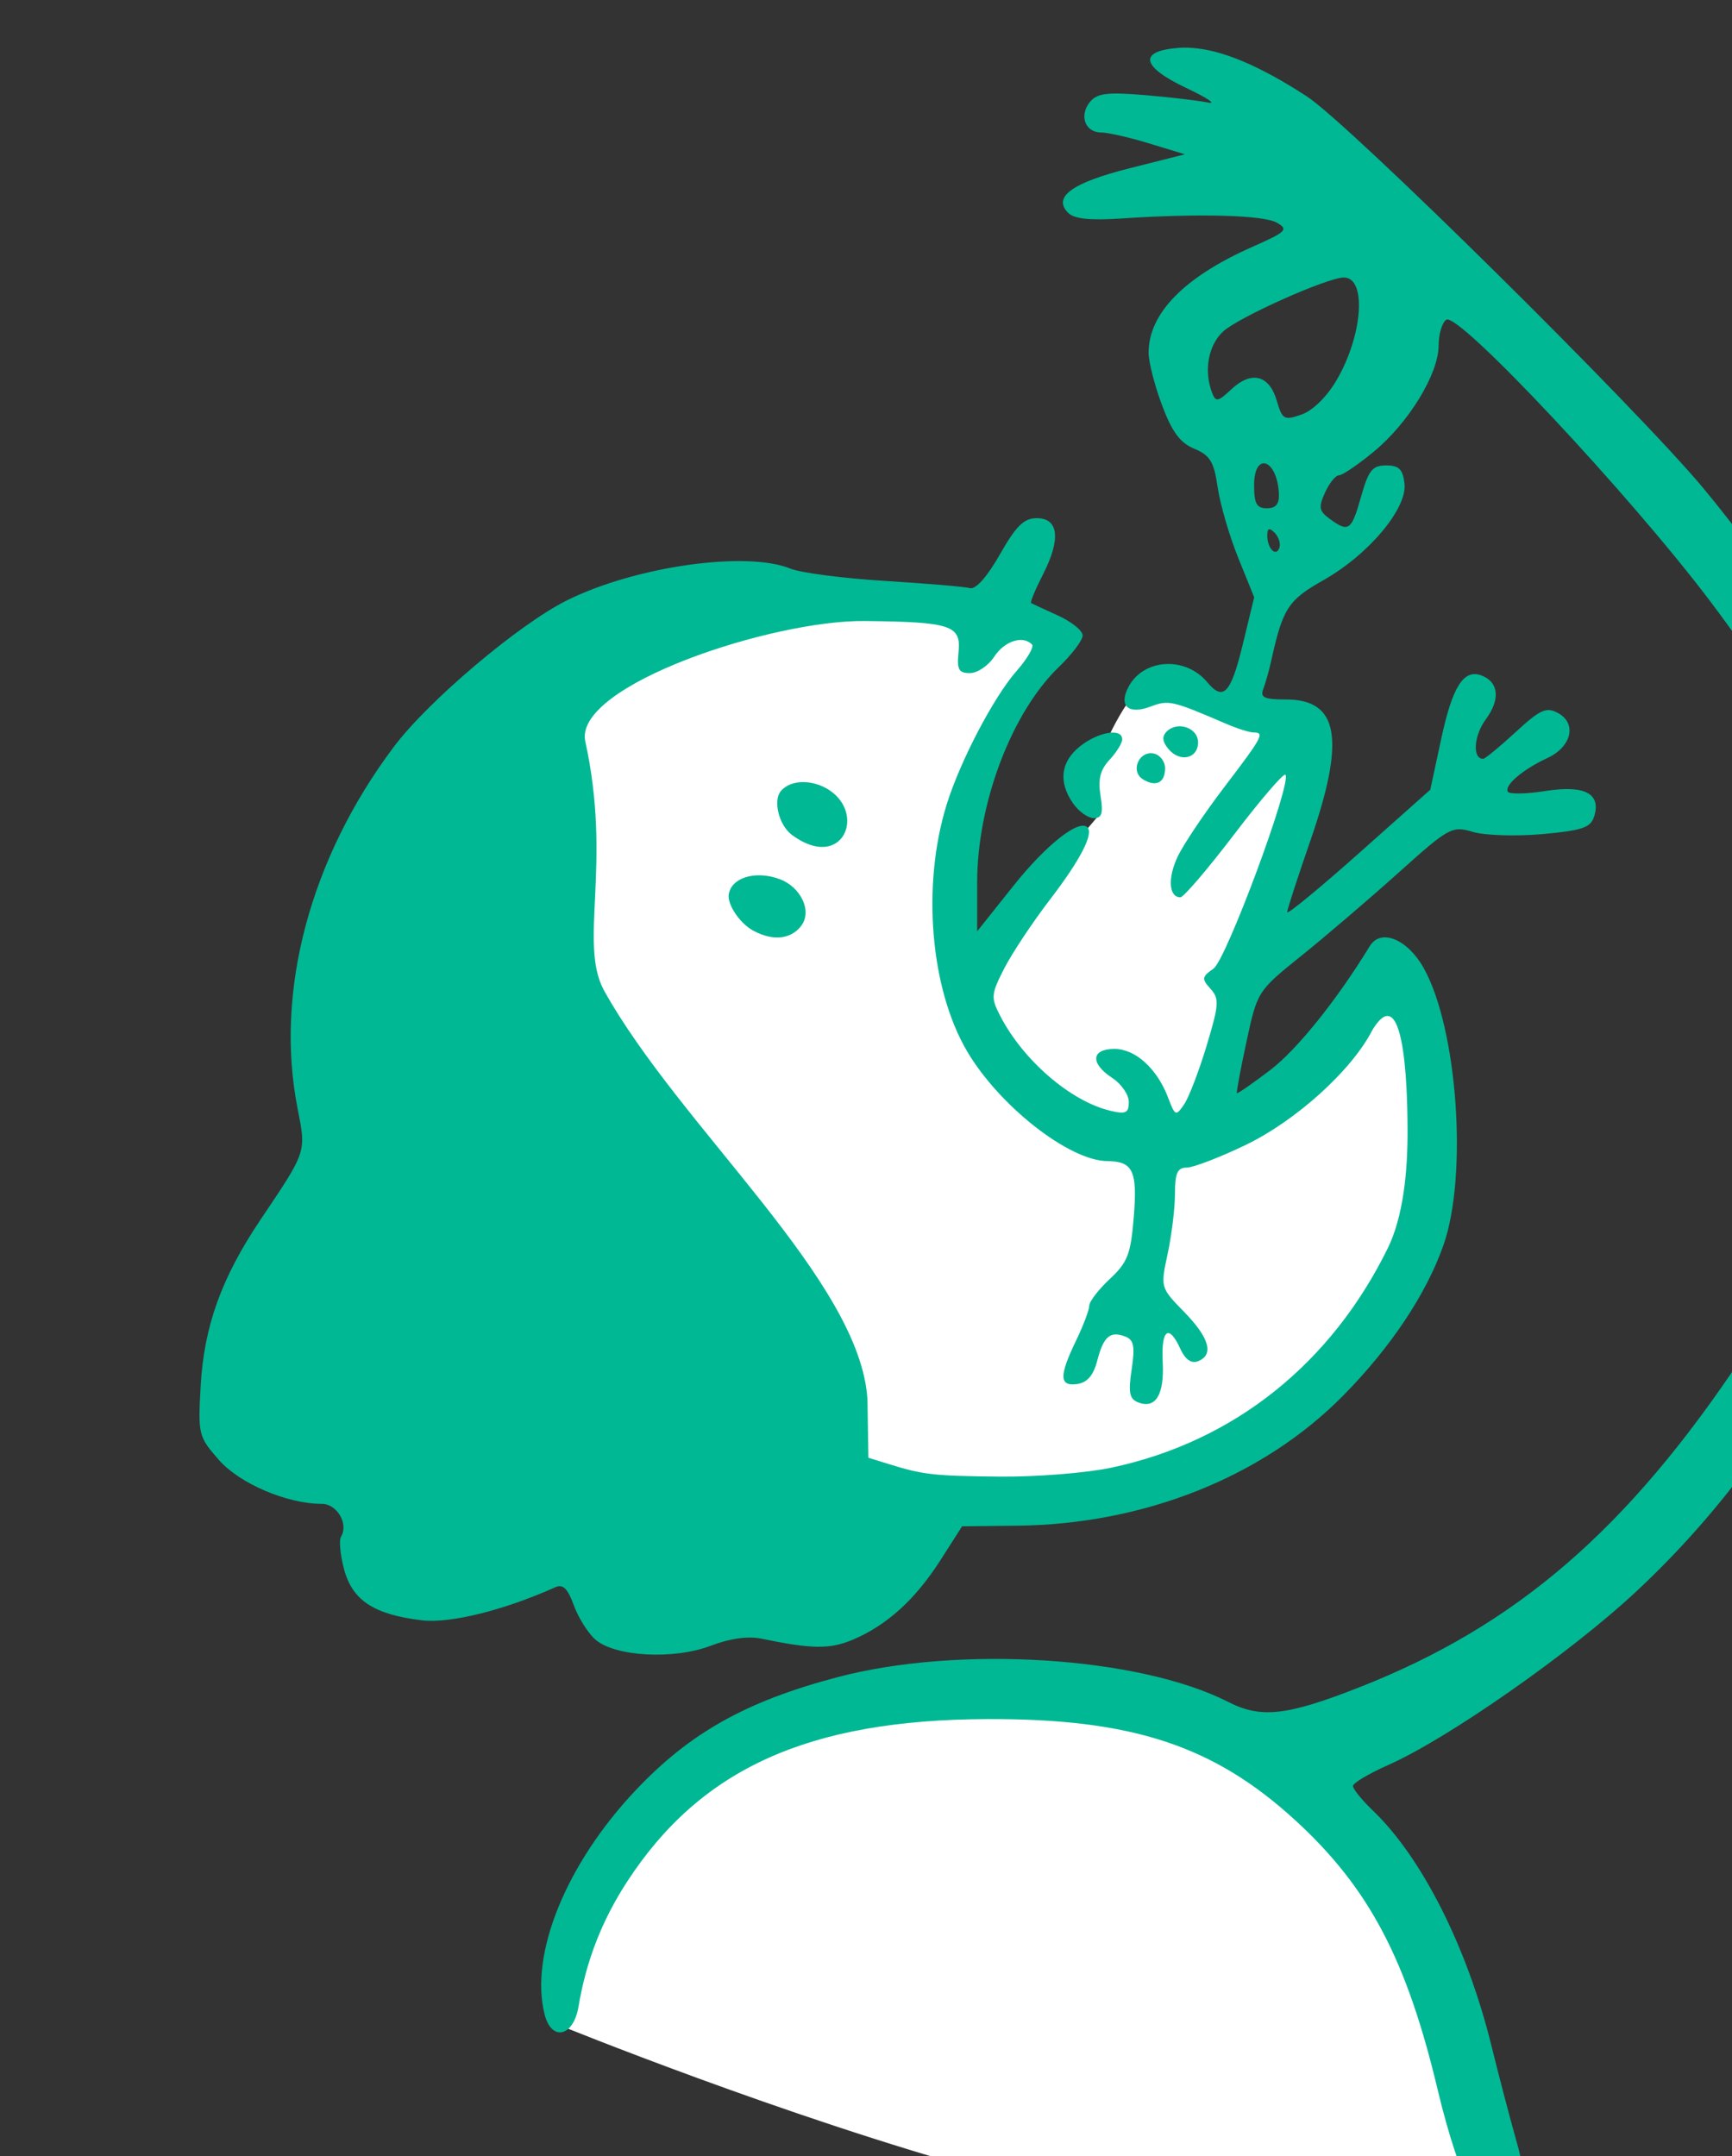 <?xml version="1.0" ?><svg height="204.255mm" viewBox="0 0 164.083 204.255" width="164.083mm" xmlns="http://www.w3.org/2000/svg">
    <rect x="0" y="0" width="164.083" height="204.255" fill="#333333" stroke="none"/>
    <path d="m 45559.113,11030.77 c -5.073,0.05 -9.44,0.313 -12.801,0.839 -26.885,4.208 -106.888,57.042 -87.925,156.162 18.962,99.119 74.749,138.733 154.365,156.032 0,0 44.606,9.127 97.857,-7.471 53.25,-16.598 85.072,-83.808 88.319,-108.471 3.247,-24.663 -13.248,-67.673 -13.248,-67.673 0,0 -21.69,28.868 -40.133,45 -18.443,16.129 -43.899,22.673 -81.953,5.257 -38.055,-17.416 -36.626,-80.649 -32.99,-105.429 3.637,-24.779 34.029,-64.871 34.029,-64.871 0,0 -70.008,-9.756 -105.52,-9.375 z m 146.168,25.089 c -0.601,-0.03 -1.186,0 -1.754,0.07 -9.075,1.214 -18.027,19.974 -21.951,30.017 -3.924,10.044 0.613,19.094 0.613,19.094 0,0 -12.506,16.114 -48.56,51.762 10.125,50.986 56.879,68.886 88.172,52.863 0,0 34.458,-109.701 35.929,-125.373 1.472,-15.672 -7.234,-17.218 -19.375,-16.887 -11.381,0.311 -24.056,-11.115 -33.074,-11.545 z m -54.527,364.125 c -30.227,-0.398 -62.391,4.221 -91.293,13.657 -51.383,16.776 -68.184,60.035 -70.514,104.732 0,0 80.2,32.671 153.043,52.647 72.843,19.976 178.555,13.682 175.979,-4.749 -2.575,-18.43 -19.87,-64.449 -26.983,-86.632 -7.112,-22.183 -32.864,-54.744 -75.662,-69.532 -18.724,-6.47 -41.06,-9.813 -64.57,-10.123 z" fill="#FFFFFF" paint-order="markers stroke fill" transform="translate(7.688,-77.972) matrix(0.265,0,0,0.265,-12009.229,-2787.823)"/>
    <path d="m 45714.435,10831.408 c -1.567,-0.09 -3.08,-0.07 -4.543,0.05 -14.212,1.163 -13.027,6.723 3.047,14.324 7.49,3.541 10.967,5.878 7.725,5.192 -3.24,-0.687 -13.339,-1.878 -22.443,-2.645 -13.531,-1.139 -17.128,-0.7 -19.709,2.41 -3.99,4.808 -1.783,10.938 3.937,10.938 2.399,0 10.123,1.755 17.164,3.902 l 12.803,3.903 -19.824,5.007 c -20.642,5.215 -27.565,10.288 -21.828,15.996 2.087,2.073 7.909,2.683 18.802,1.95 27.833,-1.874 51.003,-1.245 55.783,1.511 4.2,2.424 3.351,3.255 -8.808,8.633 -24.346,10.766 -37.09,23.774 -37.09,37.852 0,3.257 2.155,11.68 4.789,18.719 3.589,9.594 6.479,13.496 11.545,15.595 5.641,2.337 7.024,4.618 8.367,13.809 0.886,6.054 4.184,17.374 7.328,25.152 l 5.723,14.143 -4.145,17.084 c -4.195,17.295 -6.908,20.164 -12.597,13.31 -7.789,-9.383 -22.741,-8.552 -28.155,1.565 -3.702,6.913 -0.09,10.131 7.95,7.072 6.317,-2.4 7.761,-2.07 26.658,6.082 4.086,1.762 8.593,3.205 10.017,3.205 4.126,0 3.322,1.509 -10.382,19.496 -7.134,9.364 -14.645,20.552 -16.688,24.858 -3.644,7.676 -3.188,14.572 0.963,14.572 1.151,0 9.802,-10.121 19.225,-22.492 9.42,-12.371 17.657,-21.964 18.306,-21.317 2.478,2.48 -21.114,66.103 -25.705,69.319 -4.175,2.923 -4.282,3.649 -1.07,7.199 3.202,3.535 3.056,5.651 -1.389,20.383 -2.727,9.042 -6.348,18.473 -8.045,20.959 -2.931,4.292 -3.214,4.174 -5.689,-2.358 -3.957,-10.442 -11.688,-17.482 -19.201,-17.482 -8.372,0 -8.753,5.158 -0.768,10.39 3.24,2.123 5.893,5.979 5.893,8.567 0,3.932 -1.068,4.453 -6.483,3.178 -14.232,-3.351 -31.226,-17.956 -39.49,-33.94 -3.38,-6.534 -3.28,-7.719 1.408,-16.908 2.774,-5.436 10.136,-16.528 16.36,-24.649 10.86,-14.169 15.72,-23.549 13.404,-25.865 -3.023,-3.023 -14.765,6.252 -26.395,20.848 l -13.015,16.338 v -17.444 c 0,-28.305 12.361,-60.886 29.25,-77.097 4.655,-4.467 8.461,-9.524 8.461,-11.235 0,-1.711 -3.976,-4.917 -8.838,-7.127 -4.861,-2.209 -9.179,-4.21 -9.592,-4.447 -0.416,-0.237 1.505,-4.857 4.264,-10.267 6.44,-12.623 5.606,-20.082 -2.246,-20.082 -4.575,0 -7.372,2.749 -13.176,12.962 -4.541,7.99 -8.643,12.611 -10.692,12.047 -1.83,-0.504 -15.523,-1.666 -30.431,-2.582 -14.907,-0.917 -30.09,-2.891 -33.74,-4.386 -15.772,-6.467 -55.614,-0.793 -80.018,11.394 -17.172,8.577 -49.429,35.87 -61.725,52.227 -29.983,39.886 -42.695,87.537 -34.484,129.271 3.127,15.899 3.385,15.126 -13.285,39.932 -13.895,20.679 -20.145,38.056 -21.34,59.324 -0.977,17.415 -0.794,18.161 6.521,26.492 7.435,8.47 24.384,15.694 36.815,15.694 5.404,0 9.625,7.219 6.848,11.711 -0.788,1.278 -0.289,6.582 1.113,11.789 2.975,11.046 10.748,16.109 27.84,18.132 10.059,1.188 29.257,-3.578 47.697,-11.845 2.658,-1.191 4.4,0.508 6.512,6.347 1.586,4.386 5.008,9.895 7.603,12.244 6.9,6.246 28.036,7.444 41.381,2.348 6.896,-2.627 13.347,-3.527 18.205,-2.519 18.019,3.735 24.415,3.805 32.576,0.361 12.175,-5.137 22.342,-14.35 31.315,-28.379 l 7.781,-12.162 19.781,-0.223 c 45.363,-0.509 87.764,-17.434 116.418,-46.472 17.031,-17.262 29.718,-36.283 35.879,-53.799 8.78,-24.961 5.025,-77.555 -7.078,-99.115 -5.817,-10.365 -15.335,-14.226 -19.252,-7.813 -11.792,19.309 -26.028,37.035 -35.596,44.318 -6.312,4.805 -11.671,8.518 -11.912,8.25 -0.238,-0.267 1.31,-8.581 3.442,-18.474 3.859,-17.914 3.942,-18.041 19.613,-30.643 8.655,-6.96 24.24,-20.284 34.637,-29.613 18.211,-16.345 19.181,-16.878 26.689,-14.654 4.283,1.269 15.448,1.621 24.807,0.781 14.185,-1.272 17.263,-2.309 18.508,-6.234 2.618,-8.246 -3.34,-11.398 -17.36,-9.182 -6.829,1.079 -12.889,1.197 -13.467,0.262 -1.384,-2.241 5.334,-7.963 14.159,-12.057 8.673,-4.025 10.602,-12.419 3.701,-16.111 -4.137,-2.215 -6.319,-1.218 -15.139,6.91 -5.667,5.225 -10.868,9.498 -11.555,9.498 -3.916,0 -3.361,-8.28 0.944,-14.102 5.252,-7.104 4.66,-13.315 -1.498,-15.679 -6.371,-2.445 -10.404,3.866 -14.424,22.576 l -3.924,18.254 -25.603,22.779 c -14.084,12.528 -25.577,21.974 -25.557,20.992 0.03,-0.983 3.729,-12.394 8.228,-25.357 12.695,-36.583 10.285,-50.676 -8.664,-50.676 -7.764,0 -9.275,-0.701 -8.103,-3.754 0.792,-2.067 2.059,-6.575 2.818,-10.018 4.147,-18.811 6.049,-21.757 18.666,-28.877 16.152,-9.115 30.024,-25.64 29,-34.542 -0.59,-5.12 -1.967,-6.485 -6.558,-6.485 -4.92,0 -6.303,1.72 -8.979,11.195 -3.429,12.15 -4.429,12.857 -11.182,7.92 -3.847,-2.815 -4.085,-4.148 -1.679,-9.427 1.541,-3.383 3.785,-6.153 4.986,-6.153 1.202,0 6.794,-3.803 12.426,-8.451 12.472,-10.293 23.165,-27.792 23.185,-37.961 0.01,-4.136 1.254,-8.284 2.764,-9.217 4.389,-2.713 65.351,62.309 94.139,100.413 41.605,55.066 58.703,97.003 58.633,143.781 -0.07,42.974 -11.017,72.438 -47.104,126.74 -40.949,61.621 -80.733,95.945 -136.697,117.943 -25.955,10.204 -35.212,11.248 -46.893,5.289 -31.9,-16.274 -96.429,-20.355 -139.877,-8.847 -32.511,8.609 -52.516,19.808 -71.871,40.238 -24.957,26.343 -38.132,58.654 -32.717,80.231 2.477,9.866 10.321,8.096 12.137,-2.737 2.736,-16.326 8.383,-30.841 17.358,-44.635 26.325,-40.464 64.918,-57.899 128.691,-58.144 51.691,-0.198 80.987,9.415 110.154,36.142 26.377,24.169 39.879,49.745 51.002,96.614 3.719,15.673 8.655,30.586 10.969,33.142 5.02,5.548 13.521,6.045 17.678,1.035 2.438,-2.938 2.283,-6.118 -0.83,-17.087 -2.103,-7.412 -6.008,-22.337 -8.678,-33.164 -8.667,-35.154 -24.824,-67.177 -42.383,-83.999 -3.903,-3.741 -7.098,-7.675 -7.098,-8.746 0,-1.069 5.663,-4.449 12.584,-7.509 21.318,-9.43 65.251,-40.158 88.627,-61.987 30.77,-28.737 55.181,-62.327 78.119,-107.494 23.438,-46.149 28.22,-63.264 28.459,-101.848 0.211,-34.073 -6.562,-63.112 -22.541,-96.636 -9.746,-20.446 -37.524,-61.438 -59.904,-88.391 -23.581,-28.401 -126.779,-130.394 -141.844,-140.185 -17.033,-11.076 -30.615,-16.759 -41.584,-17.364 z m 54.829,82.123 c 8.24,0 6.764,20.708 -2.618,36.715 -3.481,5.94 -8.517,10.876 -12.525,12.272 -6.251,2.18 -6.852,1.838 -8.885,-5.053 -2.694,-9.131 -9.064,-10.681 -16.23,-3.949 -4.761,4.472 -5.552,4.613 -6.862,1.201 -2.998,-7.817 -1.386,-16.88 3.887,-21.834 5.39,-5.063 37.309,-19.352 43.233,-19.352 z m -27.903,66.543 c 2.137,0.711 4.352,4.481 4.666,10.653 0.193,3.767 -1.051,5.302 -4.297,5.302 -3.649,0 -4.564,-1.66 -4.564,-8.25 0,-6.066 2.058,-8.415 4.195,-7.705 z m 1.108,23.485 c 0.415,-0.157 1.07,0.258 2.033,1.22 1.443,1.443 2.214,3.842 1.717,5.332 -1.172,3.514 -4.34,0.346 -4.34,-4.339 0,-1.327 0.174,-2.056 0.59,-2.213 z m -144.532,32.773 c 30.866,0.322 34.54,1.535 33.573,11.07 -0.64,6.294 0.04,7.551 4.07,7.551 2.66,0 6.574,-2.649 8.699,-5.89 3.657,-5.584 10.159,-7.693 13.477,-4.375 0.836,0.834 -1.648,5.122 -5.518,9.529 -8.176,9.313 -20.131,32.15 -24.961,47.676 -8.945,28.753 -5.909,65.741 7.229,88.158 11.485,19.598 36.531,39.235 50.187,39.359 9.151,0.08 10.786,3.484 9.481,19.739 -1.087,13.55 -2.185,16.413 -8.59,22.396 -4.039,3.774 -7.346,8.079 -7.346,9.566 0,1.487 -2.122,7.094 -4.713,12.461 -6.145,12.716 -6.035,16.463 0.449,15.518 3.551,-0.518 5.772,-3.111 7.108,-8.299 2.242,-8.693 4.605,-10.746 10.008,-8.672 3.1,1.19 3.549,3.481 2.306,11.766 -1.256,8.38 -0.808,10.572 2.414,11.807 6.173,2.369 9.289,-2.794 8.69,-14.399 -0.608,-11.724 2.166,-13.837 6.287,-4.789 1.74,3.815 3.916,5.366 6.271,4.463 5.862,-2.251 4.17,-8.356 -4.89,-17.633 -8.49,-8.696 -8.495,-8.708 -5.893,-20.84 1.432,-6.676 2.606,-16.329 2.606,-21.451 0,-7.354 0.88,-9.31 4.191,-9.31 2.305,0 11.673,-3.587 20.82,-7.969 18.142,-8.696 38.108,-26.712 45.444,-41.01 12.626,-21.179 12.677,28.295 12.693,36.129 0.03,14.444 -1.571,30.459 -7.078,41.672 -20.009,40.745 -54.438,69.051 -98.852,78.463 -8.86,1.877 -26.716,3.303 -39.681,3.179 -23.936,-0.237 -27.494,-0.639 -40.069,-4.545 l -7.072,-2.199 -0.326,-20.629 c -2.342,-42.614 -66.951,-97.348 -94.311,-146.642 -8.968,-17.029 3.136,-44.766 -6.634,-89.117 -3.451,-19.84 66.727,-43.077 99.931,-42.733 z m 111.354,37.75 c -1.234,0.227 -2.42,0.797 -3.389,1.766 -1.734,1.732 -1.548,3.601 0.621,6.213 4.103,4.943 10.606,3.497 10.606,-2.358 0,-3.904 -4.136,-6.302 -7.838,-5.621 z m -24.301,2.274 c -2.928,0.474 -6.68,2.11 -9.971,4.699 -7.028,5.528 -7.931,12.819 -2.539,20.515 2.017,2.882 5.339,5.239 7.379,5.239 2.903,0 3.427,-1.743 2.41,-8.006 -0.96,-5.917 -0.117,-9.275 3.227,-12.865 2.491,-2.673 4.527,-5.964 4.527,-7.315 0,-2.055 -2.105,-2.742 -5.033,-2.267 z m 14.375,7.32 c -4.031,0.775 -5.924,6.724 -2.025,9.189 4.671,2.956 8.006,1.333 8.006,-3.896 0,-2.468 -1.86,-4.845 -4.133,-5.283 -0.653,-0.126 -1.272,-0.121 -1.848,-0.01 z m -123.435,10.244 c -3.214,0 -6.167,1.055 -8.006,3.272 -2.708,3.263 -0.766,12.116 4.121,15.689 16.495,12.057 25.258,-4.572 15.758,-14.072 -2.827,-2.827 -6.746,-4.497 -10.483,-4.828 -0.467,-0.04 -0.931,-0.06 -1.39,-0.06 z m -15.774,33.314 c -5.664,0.02 -10.199,2.612 -10.808,6.87 -0.518,3.62 4.011,10.342 8.691,12.879 8.011,4.342 14.099,2.521 17.267,-1.741 4.024,-5.413 -0.42,-13.856 -7.582,-16.58 -2.175,-0.827 -4.356,-1.278 -6.419,-1.396 -0.387,-0.02 -0.771,-0.03 -1.149,-0.03 z" fill="#00B894" transform="translate(7.688,-77.972) matrix(0.265,0,0,0.265,-12009.229,-2787.823)"/>
</svg>